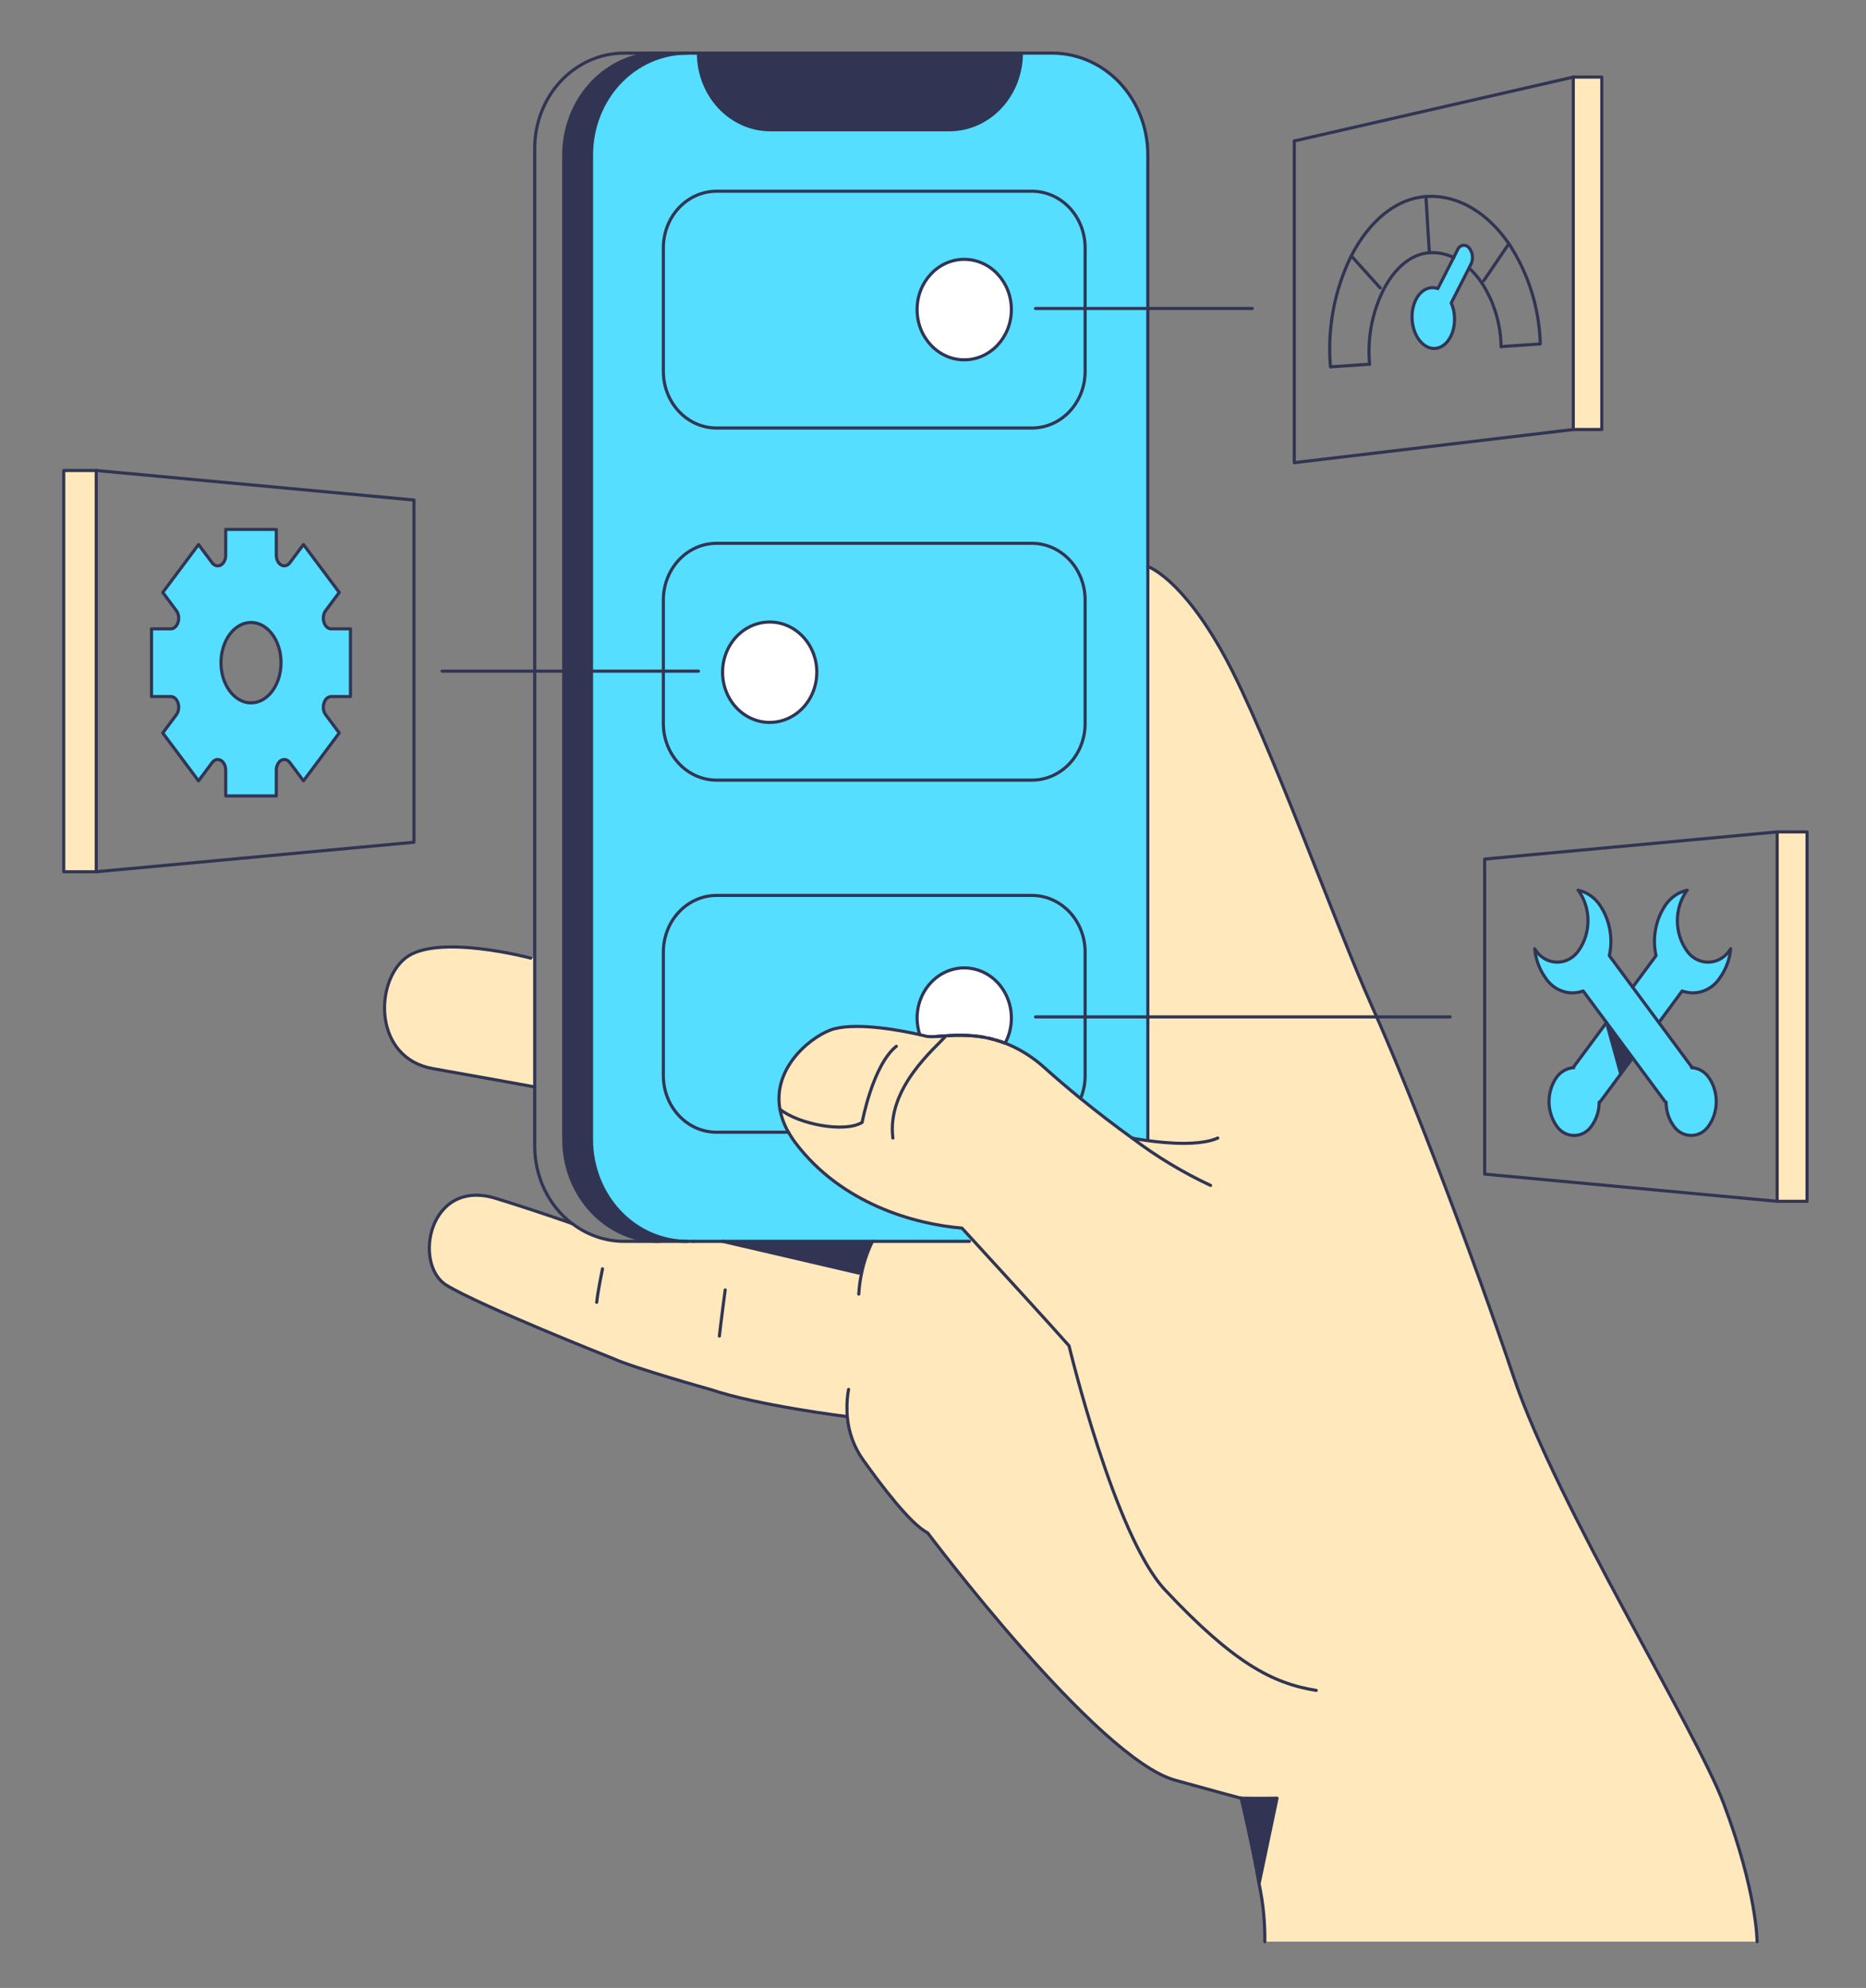 <svg width="61" height="65" viewBox="0 0 61 65" fill="none" xmlns="http://www.w3.org/2000/svg">
<rect x="0" y="0" width="61" height="65" fill="#808080" stroke="none"/>
<path d="M59.073 27.201H58.096V39.279H59.073V27.201Z" fill="#FFE8BB"/>
<path d="M31.756 40.495L31.444 40.156C29.885 40.026 27.515 39.359 26.015 37.385C25.927 37.27 25.847 37.148 25.774 37.022C25.64 36.791 25.545 36.537 25.495 36.27C25.24 34.846 26.622 33.809 27.273 33.64C28.092 33.429 29.501 33.703 30.069 33.831C30.224 33.867 30.317 33.891 30.317 33.891C30.419 33.899 30.521 33.899 30.622 33.891C30.692 33.886 30.767 33.881 30.847 33.874C30.873 33.874 30.899 33.871 30.926 33.868C30.942 33.868 30.957 33.868 30.973 33.866C31.282 33.843 31.592 33.847 31.901 33.878C31.989 33.888 32.08 33.902 32.175 33.918C32.227 33.928 32.278 33.939 32.331 33.951C32.374 33.96 32.417 33.971 32.461 33.983C32.493 33.992 32.525 34.001 32.558 34.011C32.624 34.03 32.69 34.051 32.756 34.074C32.759 34.075 32.762 34.077 32.765 34.077C32.795 34.088 32.826 34.099 32.856 34.112V34.11C33.331 34.297 33.771 34.572 34.155 34.922C34.514 35.245 34.908 35.582 35.319 35.917C35.868 36.364 36.444 36.809 37.008 37.214C37.008 37.214 37.213 37.256 37.518 37.297L37.522 37.263V33.25H45.004C46.224 36.013 48.135 41.025 49.49 45.046C50.899 49.226 55.428 56.528 56.346 58.968C57.44 61.869 57.44 63.486 57.44 63.486H41.349C41.356 62.848 41.293 62.212 41.16 61.59L41.746 58.795C41.291 58.807 40.574 58.795 40.574 58.795V58.797C40.491 58.778 40.081 58.669 38.408 58.205C35.857 57.496 30.324 50.118 30.324 50.118C29.765 49.839 28.785 48.538 28.205 47.72C27.916 47.313 27.74 46.827 27.697 46.318H27.688C27.688 46.318 24.781 45.96 23.219 45.43C23.219 45.43 20.73 44.735 20.037 44.417C20.037 44.417 15.689 42.697 14.591 42.02C13.492 41.343 14.011 38.506 16.211 39.184C17.506 39.583 18.647 39.987 18.7 40.006C19.196 40.385 19.791 40.589 20.401 40.588H23.618C23.618 40.588 27.368 41.458 28.073 41.625L28.165 41.63C28.239 41.267 28.358 40.917 28.52 40.588H31.69L31.756 40.495Z" fill="#FFE8BB"/>
<path d="M56.549 31.063C56.558 31.049 56.567 31.036 56.576 31.023C56.543 31.369 56.421 31.698 56.223 31.973C56.089 32.177 55.897 32.33 55.674 32.407C55.452 32.485 55.213 32.483 54.992 32.402L54.229 33.434L53.375 32.278L54.138 31.247C54.074 30.962 54.069 30.665 54.123 30.378C54.178 30.09 54.291 29.819 54.454 29.583C54.626 29.337 54.877 29.167 55.158 29.107C55.147 29.118 55.137 29.13 55.128 29.143C54.937 29.422 54.834 29.758 54.834 30.103C54.834 30.448 54.937 30.785 55.128 31.063C55.207 31.186 55.314 31.286 55.437 31.355C55.561 31.424 55.699 31.459 55.839 31.459C55.978 31.459 56.116 31.423 56.239 31.354C56.363 31.285 56.469 31.185 56.549 31.063Z" fill="#55DEFF"/>
<path d="M55.865 35.235C56.022 35.463 56.106 35.737 56.106 36.019C56.106 36.301 56.022 36.576 55.865 36.803C55.8 36.903 55.714 36.985 55.612 37.041C55.512 37.097 55.399 37.127 55.285 37.127C55.171 37.127 55.058 37.097 54.957 37.041C54.856 36.985 54.77 36.903 54.705 36.803C54.549 36.582 54.465 36.313 54.465 36.037L54.455 36.051L53.372 34.589L52.518 33.434L51.755 32.402C51.534 32.483 51.294 32.485 51.072 32.408C50.849 32.33 50.656 32.178 50.522 31.973C50.325 31.698 50.203 31.369 50.17 31.023C50.179 31.036 50.187 31.05 50.198 31.063C50.277 31.186 50.383 31.286 50.507 31.355C50.631 31.424 50.768 31.46 50.908 31.46C51.048 31.46 51.185 31.424 51.309 31.355C51.433 31.286 51.539 31.186 51.618 31.063C51.81 30.785 51.913 30.448 51.913 30.103C51.913 29.758 51.81 29.422 51.618 29.143C51.609 29.131 51.6 29.118 51.59 29.107C51.871 29.168 52.121 29.337 52.291 29.583C52.455 29.819 52.568 30.09 52.623 30.377C52.678 30.665 52.673 30.962 52.61 31.247L53.372 32.278L54.226 33.434L55.308 34.896L55.298 34.911C55.409 34.916 55.518 34.948 55.616 35.004C55.715 35.06 55.8 35.14 55.865 35.235Z" fill="#55DEFF"/>
<path d="M52.517 33.433L53.372 34.589L52.982 35.115L52.517 33.433Z" fill="#313553"/>
<path d="M52.517 33.433L52.983 35.115L52.289 36.051L52.277 36.037C52.278 36.313 52.194 36.582 52.038 36.803C51.973 36.903 51.886 36.985 51.785 37.041C51.684 37.097 51.572 37.127 51.458 37.127C51.343 37.127 51.231 37.097 51.13 37.041C51.029 36.985 50.942 36.903 50.877 36.803C50.722 36.575 50.638 36.301 50.638 36.019C50.638 35.738 50.722 35.463 50.877 35.236C50.943 35.139 51.028 35.06 51.127 35.004C51.225 34.948 51.334 34.916 51.445 34.91L51.434 34.895L52.517 33.433Z" fill="#55DEFF"/>
<path d="M52.363 2.521H51.431V14.044H52.363V2.521Z" fill="#FFE8BB"/>
<path d="M48.022 8.1C48.082 8.172 48.121 8.262 48.132 8.358C48.144 8.455 48.128 8.552 48.087 8.639L48.023 8.763L47.444 9.903C47.504 10.045 47.539 10.197 47.549 10.352C47.582 10.901 47.299 11.367 46.917 11.393C46.535 11.418 46.198 10.996 46.164 10.447C46.13 9.898 46.414 9.432 46.795 9.407C46.866 9.402 46.937 9.412 47.004 9.437L47.522 8.42L47.649 8.17C47.663 8.133 47.686 8.1 47.715 8.075C47.745 8.049 47.78 8.032 47.817 8.025C47.854 8.018 47.893 8.021 47.928 8.034C47.964 8.047 47.996 8.07 48.022 8.1Z" fill="#55DEFF"/>
<path d="M45.004 33.25H37.523V18.525C37.523 18.525 38.624 18.885 40.032 21.457C41.44 24.03 43.655 30.25 44.862 32.93C44.908 33.032 44.957 33.138 45.004 33.25Z" fill="#FFE8BB"/>
<path d="M40.589 58.8L40.574 58.795C40.574 58.795 41.291 58.807 41.746 58.795L41.16 61.59C40.932 60.284 40.59 58.861 40.575 58.796C40.58 58.798 40.584 58.799 40.589 58.8Z" fill="#313553"/>
<path d="M37.523 33.25V37.26L37.519 37.294C37.214 37.253 37.009 37.211 37.009 37.211C36.445 36.806 35.868 36.361 35.319 35.914L35.337 35.889C35.428 35.661 35.475 35.416 35.475 35.169V33.252L37.523 33.25Z" fill="#55DEFF"/>
<path d="M35.474 10.087V8.104C35.474 7.613 35.291 7.142 34.965 6.794C34.639 6.447 34.197 6.252 33.736 6.252H23.424C22.963 6.252 22.521 6.447 22.195 6.794C21.869 7.142 21.685 7.613 21.685 8.104V12.144C21.685 12.387 21.73 12.628 21.818 12.853C21.905 13.077 22.033 13.281 22.195 13.454C22.356 13.626 22.548 13.762 22.759 13.855C22.97 13.948 23.196 13.996 23.424 13.996H33.735C33.964 13.996 34.19 13.948 34.4 13.855C34.611 13.762 34.803 13.626 34.965 13.454C35.126 13.281 35.254 13.077 35.341 12.853C35.429 12.628 35.474 12.387 35.474 12.144L35.474 10.087ZM19.337 21.944V5.064C19.337 4.182 19.666 3.335 20.251 2.711C20.837 2.088 21.631 1.737 22.459 1.737H22.833C22.833 2.402 23.081 3.039 23.522 3.509C23.963 3.979 24.561 4.243 25.185 4.243H31.036C31.66 4.243 32.258 3.979 32.7 3.509C33.141 3.039 33.389 2.402 33.39 1.737H34.399C34.81 1.737 35.215 1.823 35.595 1.99C35.973 2.157 36.318 2.402 36.608 2.711C36.898 3.02 37.128 3.387 37.285 3.79C37.442 4.194 37.523 4.627 37.523 5.064V33.25H35.474V31.131C35.474 30.64 35.291 30.168 34.965 29.821C34.639 29.474 34.197 29.278 33.736 29.278H23.424C22.963 29.278 22.521 29.474 22.195 29.821C21.869 30.168 21.685 30.64 21.685 31.131V35.169C21.685 35.661 21.869 36.132 22.195 36.479C22.521 36.826 22.963 37.022 23.424 37.022H25.775C25.848 37.148 25.928 37.269 26.016 37.384C27.515 39.359 29.885 40.025 31.445 40.156L31.756 40.495L31.692 40.589H22.459C21.631 40.588 20.837 40.237 20.251 39.613C19.666 38.989 19.337 38.142 19.337 37.26V21.944ZM21.688 21.944V23.656C21.688 24.148 21.871 24.619 22.197 24.966C22.523 25.314 22.965 25.509 23.426 25.509H33.737C34.199 25.509 34.641 25.314 34.967 24.966C35.293 24.619 35.476 24.148 35.476 23.656V19.618C35.476 19.127 35.293 18.655 34.967 18.308C34.641 17.961 34.199 17.765 33.737 17.765H23.424C22.963 17.765 22.521 17.961 22.195 18.308C21.869 18.655 21.685 19.127 21.685 19.618L21.688 21.944Z" fill="#55DEFF"/>
<path d="M35.474 33.25V35.168C35.474 35.415 35.428 35.66 35.337 35.888L35.319 35.912C34.909 35.577 34.514 35.241 34.156 34.918C33.771 34.568 33.331 34.293 32.857 34.105C32.975 33.888 33.044 33.643 33.059 33.392C33.075 33.141 33.035 32.889 32.945 32.656C32.854 32.424 32.715 32.216 32.537 32.05C32.359 31.884 32.148 31.764 31.92 31.699C31.692 31.634 31.452 31.626 31.22 31.675C30.988 31.724 30.77 31.829 30.583 31.983C30.396 32.136 30.244 32.333 30.139 32.559C30.035 32.785 29.98 33.033 29.98 33.285C29.98 33.471 30.011 33.655 30.069 33.83C29.501 33.702 28.092 33.427 27.273 33.638C26.622 33.808 25.24 34.845 25.495 36.269C25.546 36.535 25.64 36.79 25.775 37.02H23.424C22.962 37.02 22.52 36.825 22.194 36.478C21.868 36.131 21.685 35.659 21.685 35.168V31.131C21.685 30.64 21.868 30.168 22.194 29.821C22.52 29.474 22.962 29.278 23.424 29.278H33.735C34.196 29.278 34.638 29.474 34.964 29.821C35.29 30.168 35.473 30.64 35.473 31.131V33.25H35.474Z" fill="#55DEFF"/>
<path d="M21.685 21.944V19.618C21.685 19.127 21.868 18.655 22.194 18.308C22.52 17.96 22.962 17.765 23.424 17.765H33.735C34.196 17.765 34.638 17.96 34.964 18.308C35.29 18.655 35.473 19.127 35.473 19.618V23.656C35.473 24.148 35.29 24.619 34.964 24.966C34.638 25.314 34.196 25.509 33.735 25.509H23.424C22.962 25.509 22.52 25.314 22.194 24.966C21.868 24.619 21.685 24.148 21.685 23.656V21.944ZM26.701 21.98C26.7 21.655 26.61 21.338 26.441 21.068C26.271 20.798 26.031 20.588 25.749 20.464C25.468 20.339 25.158 20.307 24.859 20.37C24.56 20.434 24.286 20.59 24.071 20.82C23.855 21.049 23.709 21.341 23.649 21.66C23.59 21.978 23.62 22.308 23.736 22.608C23.853 22.908 24.05 23.165 24.304 23.345C24.557 23.525 24.855 23.622 25.159 23.622C25.362 23.622 25.562 23.579 25.749 23.497C25.936 23.415 26.106 23.294 26.25 23.141C26.393 22.989 26.506 22.808 26.584 22.608C26.661 22.409 26.701 22.195 26.701 21.98H26.701Z" fill="#55DEFF"/>
<path d="M35.474 10.087V12.144C35.474 12.387 35.429 12.628 35.342 12.853C35.255 13.077 35.126 13.281 34.965 13.454C34.803 13.626 34.612 13.762 34.401 13.855C34.19 13.948 33.964 13.996 33.736 13.996H23.424C23.195 13.996 22.969 13.948 22.758 13.855C22.547 13.762 22.356 13.626 22.194 13.454C22.033 13.281 21.905 13.077 21.817 12.853C21.73 12.628 21.685 12.387 21.685 12.144V8.105C21.685 7.614 21.868 7.143 22.194 6.795C22.52 6.448 22.962 6.253 23.424 6.253H33.735C34.196 6.253 34.638 6.448 34.964 6.795C35.29 7.143 35.473 7.614 35.473 8.105L35.474 10.087ZM33.062 10.123C33.062 9.798 32.972 9.48 32.802 9.21C32.633 8.94 32.392 8.73 32.111 8.605C31.829 8.481 31.519 8.448 31.22 8.512C30.921 8.575 30.647 8.732 30.431 8.961C30.216 9.191 30.069 9.484 30.009 9.802C29.95 10.121 29.98 10.451 30.097 10.751C30.214 11.051 30.411 11.307 30.665 11.488C30.918 11.668 31.216 11.765 31.521 11.765C31.93 11.764 32.321 11.591 32.61 11.283C32.899 10.975 33.061 10.558 33.062 10.123H33.062Z" fill="#55DEFF"/>
<path d="M22.832 1.737H33.389C33.389 2.402 33.141 3.039 32.699 3.509C32.258 3.979 31.66 4.243 31.036 4.243H25.185C24.561 4.243 23.963 3.979 23.521 3.509C23.08 3.039 22.832 2.402 22.832 1.737Z" fill="#313553"/>
<path d="M33.062 33.286C33.062 33.574 32.991 33.857 32.856 34.106L32.763 34.074C32.76 34.073 32.757 34.072 32.754 34.071C32.688 34.046 32.622 34.025 32.556 34.007C32.523 33.998 32.491 33.988 32.459 33.98C32.415 33.967 32.372 33.958 32.33 33.947C32.276 33.937 32.225 33.925 32.173 33.915C32.08 33.897 31.99 33.885 31.899 33.875C31.59 33.843 31.28 33.839 30.971 33.862C30.956 33.862 30.941 33.865 30.924 33.865C30.897 33.868 30.871 33.869 30.845 33.87C30.764 33.876 30.689 33.882 30.62 33.887C30.519 33.896 30.417 33.896 30.315 33.887C30.315 33.887 30.224 33.864 30.067 33.828C30.008 33.653 29.978 33.469 29.978 33.283C29.975 33.066 30.013 32.85 30.089 32.648C30.165 32.446 30.278 32.262 30.421 32.107C30.565 31.952 30.736 31.829 30.924 31.745C31.112 31.661 31.314 31.618 31.519 31.618C31.723 31.618 31.925 31.661 32.114 31.745C32.302 31.829 32.473 31.952 32.616 32.107C32.76 32.262 32.872 32.446 32.949 32.648C33.025 32.85 33.062 33.066 33.06 33.283L33.062 33.286Z" fill="white"/>
<path d="M31.521 11.765C32.372 11.765 33.062 11.029 33.062 10.122C33.062 9.215 32.372 8.48 31.521 8.48C30.67 8.48 29.98 9.215 29.98 10.122C29.98 11.029 30.67 11.765 31.521 11.765Z" fill="white"/>
<path d="M23.618 40.588H28.521C28.359 40.917 28.239 41.267 28.165 41.63L28.074 41.625C27.368 41.458 23.618 40.588 23.618 40.588Z" fill="#313553"/>
<path d="M25.161 20.338C25.465 20.338 25.764 20.434 26.017 20.614C26.271 20.794 26.468 21.051 26.585 21.351C26.702 21.651 26.733 21.981 26.673 22.3C26.614 22.619 26.467 22.911 26.252 23.141C26.036 23.371 25.762 23.527 25.463 23.591C25.164 23.654 24.854 23.622 24.572 23.497C24.29 23.373 24.05 23.163 23.88 22.892C23.711 22.622 23.62 22.305 23.621 21.98C23.621 21.545 23.783 21.127 24.072 20.819C24.36 20.512 24.752 20.338 25.161 20.338Z" fill="white"/>
<path d="M21.553 1.737H22.459C21.631 1.737 20.837 2.088 20.252 2.711C19.666 3.335 19.337 4.182 19.337 5.064V21.944H18.431V5.064C18.431 4.182 18.76 3.335 19.346 2.711C19.931 2.088 20.725 1.737 21.553 1.737Z" fill="#313553"/>
<path d="M22.459 40.588H21.553C20.724 40.588 19.93 40.237 19.344 39.613C18.758 38.989 18.429 38.142 18.429 37.26V21.944H19.337V37.26C19.337 38.142 19.666 38.988 20.251 39.612C20.836 40.237 21.63 40.587 22.459 40.588Z" fill="#313553"/>
<path d="M17.48 31.327V35.539C17.48 35.539 16.068 35.281 14.148 34.94C12.228 34.6 12.226 32.145 13.252 31.327C14.278 30.508 17.348 31.327 17.348 31.327H17.48Z" fill="#FFE8BB"/>
<path d="M11.458 20.561V22.775H10.83C10.599 22.775 10.482 23.151 10.647 23.371L11.091 23.966L9.921 25.532L9.477 24.937C9.312 24.717 9.033 24.872 9.033 25.183V26.024H7.378V25.183C7.378 24.873 7.098 24.717 6.934 24.937L6.49 25.532L5.321 23.966L5.764 23.371C5.929 23.151 5.812 22.775 5.581 22.775H4.953V20.561H5.581C5.813 20.561 5.929 20.185 5.764 19.965L5.321 19.37L6.49 17.804L6.934 18.398C7.098 18.617 7.378 18.463 7.378 18.151V17.311H9.033V18.153C9.033 18.464 9.312 18.619 9.477 18.399L9.921 17.805L11.09 19.37L10.647 19.964C10.482 20.183 10.599 20.56 10.83 20.56L11.458 20.561ZM9.187 21.669C9.187 20.942 8.747 20.353 8.206 20.353C7.665 20.353 7.224 20.942 7.224 21.669C7.224 22.395 7.664 22.982 8.206 22.982C8.749 22.982 9.187 22.393 9.187 21.669Z" fill="#55DEFF"/>
<path d="M3.146 15.384H2.084V28.504H3.146V15.384Z" fill="#FFE8BB"/>
<path d="M3.146 15.384L13.532 16.349V27.539L3.146 28.504" stroke="#313553" stroke-width="0.102" stroke-linecap="round" stroke-linejoin="round"/>
<path d="M3.146 15.384H2.084V28.504H3.146V15.384Z" stroke="#313553" stroke-width="0.102" stroke-linecap="round" stroke-linejoin="round"/>
<path d="M51.431 2.521L42.31 4.61V15.128L51.431 14.044" stroke="#313553" stroke-width="0.102" stroke-linecap="round" stroke-linejoin="round"/>
<path d="M52.363 2.521H51.431V14.044H52.363V2.521Z" stroke="#313553" stroke-width="0.102" stroke-linecap="round" stroke-linejoin="round"/>
<path d="M58.096 27.201L48.534 28.089V38.39L58.096 39.279" stroke="#313553" stroke-width="0.102" stroke-linecap="round" stroke-linejoin="round"/>
<path d="M59.073 27.201H58.096V39.279H59.073V27.201Z" stroke="#313553" stroke-width="0.102" stroke-linecap="round" stroke-linejoin="round"/>
<path d="M33.39 1.737H34.399C34.809 1.737 35.215 1.823 35.594 1.99C35.973 2.157 36.318 2.402 36.608 2.711C36.898 3.02 37.128 3.387 37.285 3.79C37.442 4.194 37.523 4.627 37.523 5.064V37.26" stroke="#313553" stroke-width="0.102" stroke-linecap="round" stroke-linejoin="round"/>
<path d="M22.667 1.737H22.833" stroke="#313553" stroke-width="0.102" stroke-linecap="round" stroke-linejoin="round"/>
<path d="M21.553 40.588C20.724 40.588 19.93 40.237 19.344 39.613C18.758 38.989 18.429 38.142 18.429 37.26V5.064C18.429 4.627 18.51 4.194 18.667 3.79C18.824 3.387 19.054 3.02 19.344 2.711C19.634 2.402 19.979 2.157 20.358 1.99C20.736 1.823 21.143 1.737 21.553 1.737" stroke="#313553" stroke-width="0.102" stroke-linecap="round" stroke-linejoin="round"/>
<path d="M31.691 40.588H28.521H23.618H22.667" stroke="#313553" stroke-width="0.102" stroke-linecap="round" stroke-linejoin="round"/>
<path d="M22.459 40.588C21.631 40.587 20.837 40.237 20.251 39.612C19.666 38.988 19.337 38.142 19.337 37.26V5.064C19.337 4.182 19.666 3.335 20.251 2.711C20.837 2.088 21.631 1.737 22.459 1.737" stroke="#313553" stroke-width="0.102" stroke-linecap="round" stroke-linejoin="round"/>
<path d="M18.701 40.008C18.323 39.719 18.015 39.339 17.802 38.898C17.59 38.457 17.479 37.968 17.48 37.472V4.851C17.479 4.442 17.555 4.037 17.702 3.659C17.849 3.281 18.064 2.937 18.336 2.648C18.608 2.359 18.93 2.13 19.285 1.973C19.64 1.817 20.02 1.736 20.404 1.737H22.669" stroke="#313553" stroke-width="0.102" stroke-linecap="round" stroke-linejoin="round"/>
<path d="M22.667 40.588H20.404C19.794 40.589 19.2 40.385 18.704 40.006" stroke="#313553" stroke-width="0.102" stroke-linecap="round" stroke-linejoin="round"/>
<path d="M33.389 1.737C33.389 2.402 33.141 3.039 32.699 3.509C32.258 3.979 31.66 4.243 31.036 4.243H25.185C24.561 4.243 23.963 3.979 23.521 3.509C23.08 3.039 22.832 2.402 22.832 1.737H33.389Z" stroke="#313553" stroke-width="0.102" stroke-linecap="round" stroke-linejoin="round"/>
<path d="M33.735 13.995H23.424C22.962 13.995 22.52 13.8 22.194 13.453C21.868 13.105 21.685 12.634 21.685 12.143V8.105C21.685 7.614 21.868 7.143 22.194 6.795C22.52 6.448 22.962 6.253 23.424 6.253H33.735C34.196 6.253 34.638 6.448 34.964 6.795C35.29 7.143 35.473 7.614 35.473 8.105V12.144C35.473 12.635 35.29 13.106 34.964 13.453C34.638 13.8 34.196 13.995 33.735 13.995Z" stroke="#313553" stroke-width="0.102" stroke-linecap="round" stroke-linejoin="round"/>
<path d="M33.735 25.508H23.424C22.962 25.508 22.52 25.313 22.194 24.966C21.868 24.618 21.685 24.147 21.685 23.656V19.618C21.685 19.127 21.868 18.655 22.194 18.308C22.52 17.96 22.962 17.765 23.424 17.765H33.735C34.196 17.765 34.638 17.96 34.964 18.308C35.29 18.655 35.473 19.127 35.473 19.618V23.656C35.473 24.148 35.29 24.618 34.964 24.966C34.638 25.313 34.196 25.508 33.735 25.508Z" stroke="#313553" stroke-width="0.102" stroke-linecap="round" stroke-linejoin="round"/>
<path d="M25.776 37.021H23.424C22.962 37.021 22.52 36.826 22.194 36.478C21.868 36.131 21.685 35.66 21.685 35.169V31.131C21.685 30.64 21.868 30.168 22.194 29.821C22.52 29.474 22.962 29.278 23.424 29.278H33.735C34.196 29.278 34.638 29.474 34.964 29.821C35.29 30.168 35.473 30.64 35.473 31.131V35.169C35.474 35.417 35.427 35.661 35.336 35.889" stroke="#313553" stroke-width="0.102" stroke-linecap="round" stroke-linejoin="round"/>
<path d="M14.453 21.944H17.48H18.429H19.335H21.686H22.833" stroke="#313553" stroke-width="0.102" stroke-linecap="round" stroke-linejoin="round"/>
<path d="M30.07 33.831C29.502 33.702 28.093 33.428 27.274 33.639C26.623 33.808 25.241 34.845 25.496 36.27C25.546 36.536 25.641 36.79 25.775 37.021C25.848 37.147 25.928 37.269 26.016 37.384C27.516 39.358 29.885 40.024 31.445 40.155L31.757 40.494C32.515 41.323 34.436 43.419 34.947 44.004C34.947 44.004 36.438 50.23 38.087 51.987C40.317 54.365 41.594 55.044 43.028 55.271" stroke="#313553" stroke-width="0.102" stroke-linecap="round" stroke-linejoin="round"/>
<path d="M30.847 33.872C30.766 33.877 30.691 33.882 30.622 33.887" stroke="#313553" stroke-width="0.102" stroke-linecap="round" stroke-linejoin="round"/>
<path d="M32.174 33.916C32.08 33.898 31.991 33.886 31.899 33.876C31.591 33.844 31.281 33.84 30.972 33.864" stroke="#313553" stroke-width="0.102" stroke-linecap="round" stroke-linejoin="round"/>
<path d="M32.459 33.979C32.416 33.967 32.373 33.957 32.33 33.947" stroke="#313553" stroke-width="0.102" stroke-linecap="round" stroke-linejoin="round"/>
<path d="M32.755 34.069C32.689 34.045 32.623 34.025 32.557 34.007" stroke="#313553" stroke-width="0.102" stroke-linecap="round" stroke-linejoin="round"/>
<path d="M39.575 38.76C38.672 38.339 37.812 37.82 37.009 37.211C36.445 36.806 35.868 36.361 35.319 35.914C34.909 35.579 34.514 35.242 34.156 34.92C33.771 34.569 33.332 34.294 32.857 34.107L32.764 34.075" stroke="#313553" stroke-width="0.102" stroke-linecap="round" stroke-linejoin="round"/>
<path d="M37.009 37.212C37.009 37.212 37.213 37.254 37.519 37.295C38.15 37.382 39.216 37.473 39.809 37.212" stroke="#313553" stroke-width="0.102" stroke-linecap="round" stroke-linejoin="round"/>
<path d="M30.927 33.865C30.593 34.255 28.981 35.561 29.188 37.21" stroke="#313553" stroke-width="0.102" stroke-linecap="round" stroke-linejoin="round"/>
<path d="M25.496 36.27C26.104 36.755 27.598 37.05 28.183 36.7C28.183 36.7 28.527 34.832 29.301 34.21" stroke="#313553" stroke-width="0.102" stroke-linecap="round" stroke-linejoin="round"/>
<path d="M57.44 63.487C57.44 63.487 57.44 61.869 56.347 58.969C55.428 56.529 50.9 49.227 49.49 45.047C48.136 41.026 46.223 36.011 45.004 33.251C44.956 33.139 44.908 33.033 44.862 32.93C43.655 30.249 41.441 24.031 40.032 21.457C38.623 18.883 37.523 18.525 37.523 18.525" stroke="#313553" stroke-width="0.102" stroke-linecap="round" stroke-linejoin="round"/>
<path d="M40.589 58.8L40.574 58.795V58.797C40.589 58.862 40.931 60.285 41.159 61.591C41.291 62.213 41.355 62.849 41.347 63.487" stroke="#313553" stroke-width="0.102" stroke-linecap="round" stroke-linejoin="round"/>
<path d="M27.74 45.43C27.699 45.653 27.681 45.88 27.689 46.107C27.689 46.178 27.692 46.248 27.698 46.318C27.741 46.827 27.917 47.313 28.206 47.72C28.786 48.538 29.766 49.839 30.324 50.118C30.324 50.118 35.857 57.495 38.409 58.205C40.082 58.669 40.492 58.778 40.575 58.797C40.579 58.799 40.584 58.8 40.589 58.8C40.591 58.801 40.592 58.801 40.594 58.8" stroke="#313553" stroke-width="0.102" stroke-linecap="round" stroke-linejoin="round"/>
<path d="M27.689 46.318C27.689 46.318 24.782 45.961 23.22 45.43C23.22 45.43 20.732 44.735 20.038 44.417C20.038 44.417 15.69 42.697 14.592 42.02C13.493 41.344 14.012 38.506 16.212 39.184C17.507 39.583 18.648 39.987 18.701 40.006" stroke="#313553" stroke-width="0.102" stroke-linecap="round" stroke-linejoin="round"/>
<path d="M19.696 41.487C19.696 41.487 19.543 42.217 19.506 42.583" stroke="#313553" stroke-width="0.102" stroke-linecap="round" stroke-linejoin="round"/>
<path d="M23.707 42.176C23.707 42.176 23.555 43.321 23.517 43.686" stroke="#313553" stroke-width="0.102" stroke-linecap="round" stroke-linejoin="round"/>
<path d="M40.574 58.795C40.574 58.795 41.291 58.807 41.746 58.795L41.16 61.59" stroke="#313553" stroke-width="0.102" stroke-linecap="round" stroke-linejoin="round"/>
<path d="M17.348 31.327C17.348 31.327 14.276 30.508 13.252 31.327C12.229 32.146 12.228 34.6 14.148 34.94C16.068 35.281 17.48 35.539 17.48 35.539" stroke="#313553" stroke-width="0.102" stroke-linecap="round" stroke-linejoin="round"/>
<path d="M28.521 40.588C28.359 40.917 28.24 41.267 28.165 41.63C28.117 41.854 28.086 42.083 28.074 42.313" stroke="#313553" stroke-width="0.102" stroke-linecap="round" stroke-linejoin="round"/>
<path d="M23.618 40.588C23.618 40.588 27.368 41.458 28.073 41.625" stroke="#313553" stroke-width="0.102" stroke-linecap="round" stroke-linejoin="round"/>
<path d="M26.702 21.98C26.702 22.304 26.611 22.622 26.442 22.892C26.273 23.162 26.032 23.372 25.751 23.496C25.469 23.62 25.16 23.653 24.861 23.59C24.562 23.526 24.287 23.37 24.072 23.14C23.857 22.911 23.71 22.618 23.65 22.3C23.591 21.982 23.621 21.652 23.738 21.352C23.854 21.052 24.052 20.795 24.305 20.615C24.558 20.434 24.856 20.338 25.161 20.338C25.363 20.338 25.563 20.38 25.75 20.463C25.937 20.545 26.107 20.666 26.25 20.819C26.393 20.971 26.507 21.152 26.584 21.351C26.662 21.551 26.702 21.764 26.702 21.98Z" stroke="#313553" stroke-width="0.102" stroke-linecap="round" stroke-linejoin="round"/>
<path d="M40.935 10.087H37.523H35.474H33.851" stroke="#313553" stroke-width="0.102" stroke-linecap="round" stroke-linejoin="round"/>
<path d="M31.521 11.765C32.372 11.765 33.062 11.029 33.062 10.122C33.062 9.215 32.372 8.48 31.521 8.48C30.67 8.48 29.98 9.215 29.98 10.122C29.98 11.029 30.67 11.765 31.521 11.765Z" stroke="#313553" stroke-width="0.102" stroke-linecap="round" stroke-linejoin="round"/>
<path d="M47.404 33.25H45.004H37.523H35.474H33.851" stroke="#313553" stroke-width="0.102" stroke-linecap="round" stroke-linejoin="round"/>
<path d="M30.069 33.831C30.225 33.866 30.318 33.89 30.318 33.89C30.419 33.898 30.521 33.898 30.623 33.89C30.693 33.886 30.768 33.88 30.848 33.873C30.874 33.873 30.9 33.871 30.927 33.868C30.942 33.868 30.957 33.868 30.974 33.865C31.282 33.842 31.593 33.846 31.901 33.877C31.989 33.887 32.081 33.901 32.176 33.917C32.227 33.927 32.279 33.938 32.332 33.95C32.375 33.96 32.417 33.971 32.461 33.982C32.494 33.991 32.526 34 32.558 34.01C32.624 34.029 32.69 34.05 32.756 34.073C32.759 34.075 32.762 34.076 32.765 34.076C32.796 34.087 32.826 34.098 32.857 34.111V34.109C32.975 33.891 33.044 33.647 33.059 33.395C33.075 33.144 33.036 32.892 32.945 32.66C32.855 32.427 32.715 32.22 32.537 32.054C32.359 31.888 32.148 31.768 31.92 31.703C31.692 31.638 31.452 31.629 31.221 31.679C30.989 31.728 30.771 31.833 30.584 31.986C30.396 32.14 30.244 32.337 30.139 32.563C30.035 32.789 29.98 33.037 29.98 33.289C29.981 33.474 30.011 33.657 30.069 33.831Z" stroke="#313553" stroke-width="0.102" stroke-linecap="round" stroke-linejoin="round"/>
<path d="M11.458 20.561H10.83C10.599 20.561 10.482 20.185 10.647 19.965L11.09 19.37L9.921 17.804L9.477 18.398C9.312 18.617 9.033 18.463 9.033 18.151V17.311H7.378V18.153C7.378 18.464 7.098 18.619 6.934 18.399L6.49 17.805L5.321 19.37L5.764 19.965C5.929 20.185 5.812 20.561 5.581 20.561H4.953V22.775H5.581C5.813 22.775 5.929 23.151 5.764 23.371L5.321 23.966L6.49 25.532L6.934 24.937C7.098 24.717 7.378 24.872 7.378 25.183V26.024H9.033V25.183C9.033 24.873 9.312 24.717 9.477 24.937L9.921 25.532L11.09 23.966L10.647 23.371C10.482 23.151 10.599 22.775 10.83 22.775H11.457V20.561H11.458Z" stroke="#313553" stroke-width="0.102" stroke-linecap="round" stroke-linejoin="round"/>
<path d="M9.187 21.668C9.187 22.393 8.747 22.982 8.206 22.982C7.665 22.982 7.224 22.393 7.224 21.668C7.224 20.943 7.664 20.353 8.206 20.353C8.749 20.353 9.187 20.942 9.187 21.668Z" stroke="#313553" stroke-width="0.102" stroke-linecap="round" stroke-linejoin="round"/>
<path d="M47.521 8.42C47.272 8.3 46.999 8.246 46.725 8.264C46.127 8.305 45.608 8.762 45.253 9.422C44.881 10.141 44.711 10.959 44.762 11.778C44.765 11.821 44.767 11.865 44.772 11.908" stroke="#313553" stroke-width="0.102" stroke-linecap="round" stroke-linejoin="round"/>
<path d="M49.072 11.333C49.072 11.29 49.07 11.248 49.067 11.203C49.032 10.496 48.811 9.814 48.429 9.234C48.312 9.061 48.175 8.902 48.023 8.763" stroke="#313553" stroke-width="0.102" stroke-linecap="round" stroke-linejoin="round"/>
<path d="M49.072 11.333L50.353 11.245C50.35 11.202 50.35 11.159 50.348 11.115C50.292 9.991 49.942 8.907 49.337 7.985C48.642 6.965 47.663 6.354 46.615 6.427C45.607 6.497 44.739 7.261 44.172 8.37C43.642 9.444 43.403 10.655 43.483 11.866C43.486 11.91 43.49 11.953 43.493 11.996L44.774 11.908" stroke="#313553" stroke-width="0.102" stroke-linecap="round" stroke-linejoin="round"/>
<path d="M48.023 8.763L48.086 8.639C48.128 8.552 48.144 8.455 48.132 8.359C48.12 8.262 48.082 8.172 48.021 8.1C47.996 8.069 47.964 8.047 47.928 8.034C47.892 8.02 47.853 8.017 47.816 8.024C47.779 8.031 47.743 8.048 47.714 8.074C47.684 8.099 47.661 8.133 47.647 8.17L47.521 8.42L47.002 9.437C46.935 9.412 46.865 9.402 46.794 9.407C46.412 9.433 46.129 9.899 46.162 10.447C46.196 10.994 46.534 11.419 46.915 11.393C47.297 11.366 47.581 10.9 47.547 10.352C47.538 10.197 47.502 10.045 47.442 9.903L48.023 8.763Z" stroke="#313553" stroke-width="0.102" stroke-linecap="round" stroke-linejoin="round"/>
<path d="M46.614 6.427L46.725 8.264" stroke="#313553" stroke-width="0.102" stroke-linecap="round" stroke-linejoin="round"/>
<path d="M44.18 8.375L45.117 9.412" stroke="#313553" stroke-width="0.102" stroke-linecap="round" stroke-linejoin="round"/>
<path d="M49.289 8.021L48.505 9.178" stroke="#313553" stroke-width="0.102" stroke-linecap="round" stroke-linejoin="round"/>
<path d="M54.229 33.433L54.991 32.402C55.212 32.483 55.452 32.485 55.674 32.407C55.897 32.33 56.089 32.178 56.223 31.973C56.421 31.698 56.544 31.369 56.576 31.023C56.567 31.036 56.558 31.049 56.549 31.063C56.469 31.186 56.363 31.286 56.239 31.355C56.115 31.424 55.978 31.46 55.838 31.46C55.698 31.46 55.561 31.424 55.436 31.355C55.313 31.286 55.206 31.186 55.127 31.063C54.936 30.784 54.833 30.448 54.833 30.103C54.833 29.758 54.936 29.422 55.127 29.143C55.136 29.13 55.146 29.118 55.157 29.107C54.876 29.167 54.625 29.337 54.453 29.582C54.29 29.819 54.177 30.09 54.123 30.377C54.068 30.665 54.072 30.962 54.136 31.247L53.374 32.278" stroke="#313553" stroke-width="0.102" stroke-linecap="round" stroke-linejoin="round"/>
<path d="M52.517 33.433L51.434 34.896L51.446 34.911C51.334 34.917 51.225 34.949 51.127 35.005C51.028 35.061 50.943 35.14 50.877 35.236C50.722 35.464 50.638 35.738 50.638 36.02C50.638 36.301 50.722 36.576 50.877 36.804C50.942 36.903 51.029 36.985 51.13 37.041C51.231 37.098 51.344 37.127 51.458 37.127C51.572 37.127 51.684 37.098 51.785 37.041C51.886 36.985 51.973 36.903 52.038 36.804C52.194 36.583 52.278 36.314 52.278 36.037L52.289 36.052L52.983 35.116L53.372 34.589" stroke="#313553" stroke-width="0.102" stroke-linecap="round" stroke-linejoin="round"/>
<path d="M53.372 32.278L52.609 31.247C52.673 30.961 52.678 30.665 52.622 30.377C52.568 30.09 52.454 29.819 52.291 29.582C52.12 29.337 51.87 29.167 51.589 29.107C51.599 29.118 51.609 29.13 51.618 29.143C51.809 29.421 51.912 29.758 51.912 30.103C51.912 30.448 51.809 30.785 51.618 31.063C51.538 31.186 51.432 31.286 51.309 31.355C51.185 31.424 51.047 31.46 50.907 31.46C50.768 31.46 50.63 31.424 50.506 31.355C50.383 31.286 50.276 31.186 50.197 31.063C50.187 31.049 50.179 31.036 50.17 31.023C50.203 31.368 50.325 31.697 50.522 31.973C50.656 32.178 50.849 32.33 51.071 32.407C51.294 32.485 51.534 32.483 51.755 32.402L52.517 33.433L53.371 34.589L54.455 36.051L54.465 36.036C54.465 36.313 54.548 36.582 54.704 36.803C54.769 36.903 54.856 36.984 54.957 37.041C55.058 37.097 55.17 37.126 55.285 37.126C55.398 37.126 55.511 37.097 55.612 37.041C55.713 36.984 55.8 36.903 55.865 36.803C56.021 36.575 56.105 36.301 56.105 36.019C56.105 35.737 56.021 35.463 55.865 35.235C55.799 35.139 55.715 35.06 55.616 35.004C55.518 34.948 55.41 34.915 55.298 34.91L55.309 34.895L54.227 33.432L53.372 32.278Z" stroke="#313553" stroke-width="0.102" stroke-linecap="round" stroke-linejoin="round"/>
<path d="M52.517 33.433L52.982 35.115" stroke="#313553" stroke-width="0.102" stroke-linecap="round" stroke-linejoin="round"/>
</svg>

